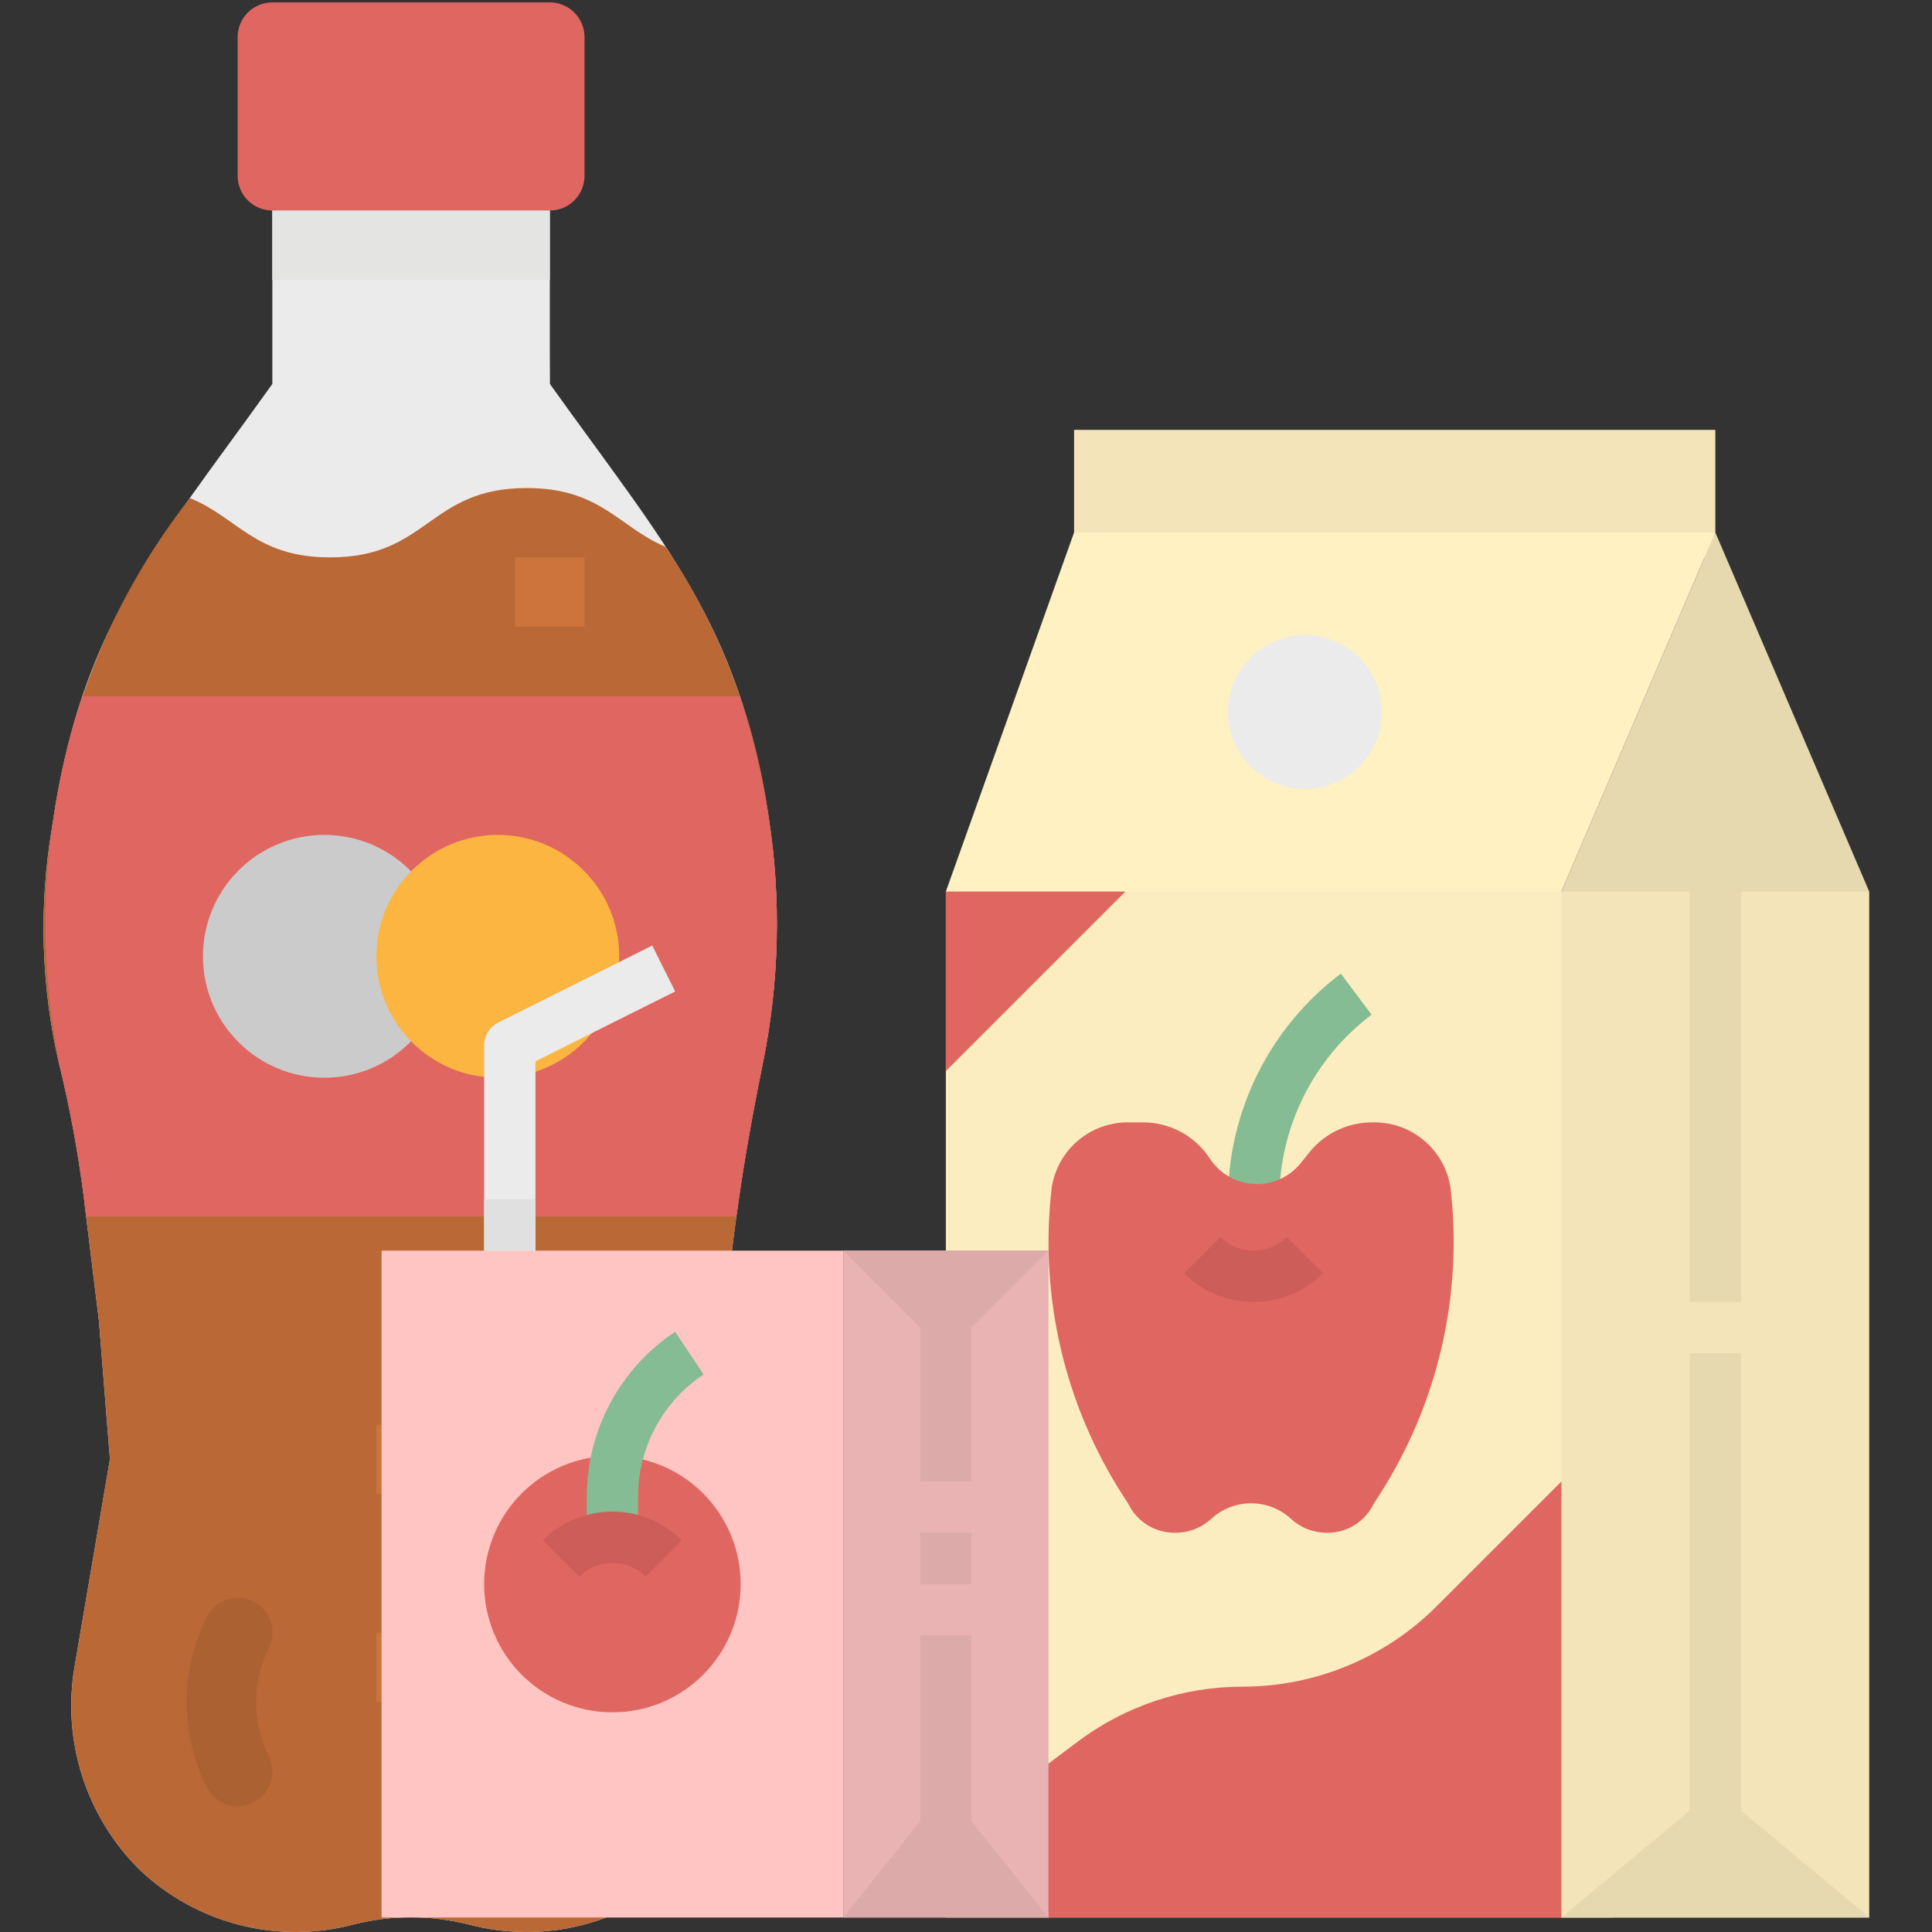<?xml version="1.0" encoding="utf-8"?>
<!-- Generator: Adobe Illustrator 16.0.0, SVG Export Plug-In . SVG Version: 6.00 Build 0)  -->
<!DOCTYPE svg PUBLIC "-//W3C//DTD SVG 1.1//EN" "http://www.w3.org/Graphics/SVG/1.1/DTD/svg11.dtd">
<svg version="1.1" xmlns="http://www.w3.org/2000/svg" xmlns:xlink="http://www.w3.org/1999/xlink" x="0px" y="0px" width="400px"
	 height="400px" viewBox="0 0 400 400" enable-background="new 0 0 400 400" xml:space="preserve">
<rect x="0" y="0" width="400" height="400" fill="#333333" stroke="none"/>
<g id="Capa_2">
	<path fill="#EBEBEB" d="M113.837,72.315V43.588H56.384v35.909c-3.668,5.134-7.144,9.875-10.412,14.363
		c-17.797,24.417-29.677,41.516-34.888,75.408l-0.849,5.488c-2.283,16.173-1.361,32.637,2.714,48.456
		c2.185,9.443,3.814,19.009,4.884,28.646l2.641,21.545l2.286,28.728l-7.349,43.091c-2.578,15.313,2.447,30.929,13.471,41.862
		c11.825,11.239,28.637,15.531,44.398,11.334l0.186-0.046c7.645-1.887,15.633-1.887,23.278,0l0.186,0.046
		c15.762,4.201,32.577-0.092,44.398-11.334c11.028-10.934,16.053-26.549,13.472-41.862l-7.346-43.091l2.29-28.728l2.156-17.351
		c1.474-11.986,3.591-23.881,6.003-35.709c3.447-16.812,3.875-34.099,1.263-51.061c-6.175-40.145-21.695-56.735-45.303-89.771
		L113.837,72.315z"/>
	<path fill="#B96836" d="M137.789,113.207c-9.63-4.022-13.421-12.165-28.728-12.165c-20.353,0-20.353,14.363-40.706,14.363
		c-15.475,0-19.195-8.3-29.036-12.281c-15.037,19.196-24.774,42.003-28.235,66.144l-0.849,5.488
		c-2.283,16.173-1.361,32.637,2.714,48.456c2.185,9.443,3.814,19.009,4.884,28.646l2.641,21.545l2.286,28.728l-7.349,43.091
		c-2.578,15.313,2.447,30.929,13.471,41.862c11.825,11.239,28.637,15.531,44.398,11.334l0.186-0.046
		c7.645-1.887,15.633-1.887,23.278,0l0.186,0.046c15.762,4.201,32.577-0.092,44.398-11.334
		c11.028-10.934,16.053-26.549,13.472-41.862l-7.346-43.091l2.29-28.728l2.156-17.351c1.474-11.986,3.591-23.881,6.003-35.709
		c3.44-16.812,3.872-34.099,1.263-51.061C156.447,149.196,149.129,130.008,137.789,113.207z"/>
	<path fill="#E06661" d="M56.384,0.498h57.453c3.966,0,7.182,3.216,7.182,7.182v28.727c0,3.966-3.216,7.182-7.182,7.182H56.384
		c-3.966,0-7.182-3.216-7.182-7.182V7.68C49.202,3.714,52.418,0.498,56.384,0.498z"/>
	<path fill="#E06661" d="M11.084,169.269c-2.833,18.361-2.101,37.098,2.153,55.186c2.027,9.043,3.555,18.191,4.589,27.404h134.665
		c1.435-10.566,3.243-21.064,5.386-31.515c3.439-16.812,3.868-34.099,1.262-51.061c-1.262-8.536-3.265-16.948-5.988-25.136H17.073
		C14.342,152.328,12.34,160.736,11.084,169.269z"/>
	<path fill="#CBCBCB" d="M92.292,197.996c0,13.883-11.253,25.136-25.136,25.136c-13.879,0-25.136-11.253-25.136-25.136
		s11.257-25.136,25.136-25.136C81.039,172.86,92.292,184.113,92.292,197.996z"/>
	<path fill="#AC6132" d="M49.202,373.947c-2.721,0-5.211-1.535-6.428-3.972c-5.499-11.068-5.499-24.077,0-35.146
		c1.136-2.317,3.426-3.847,6-4.008c2.574-0.161,5.036,1.069,6.453,3.223c1.417,2.157,1.567,4.906,0.396,7.203
		c-3.489,7.027-3.489,15.282,0,22.31c1.112,2.224,0.993,4.867-0.315,6.982C54.003,372.658,51.692,373.947,49.202,373.947z"/>
	<g>
		<path fill="#CD743C" d="M113.837,273.403h14.364v14.363h-14.364V273.403z"/>
		<path fill="#CD743C" d="M106.656,115.406h14.363v14.364h-14.363V115.406z"/>
		<path fill="#CD743C" d="M77.929,294.949h14.364v14.363H77.929V294.949z"/>
		<path fill="#CD743C" d="M106.656,316.494h14.363v14.363h-14.363V316.494z"/>
		<path fill="#CD743C" d="M77.929,338.039h14.364v14.364H77.929V338.039z"/>
	</g>
	<path fill="#FBB540" d="M128.201,197.996c0,13.883-11.254,25.136-25.137,25.136c-13.879,0-25.136-11.253-25.136-25.136
		s11.257-25.136,25.136-25.136C116.947,172.86,128.201,184.113,128.201,197.996z"/>
	<path fill="#E4E4E2" d="M56.384,43.588h57.453v14.364H56.384V43.588z"/>
</g>
<g id="Capa_3">
	<path fill="#F3E5B9" d="M222.379,89h132.759v26.552H222.379V89z"/>
	<path fill="#FFF1C2" d="M323.275,184.586l-5.31,5.31H206.448l-10.621-5.31l26.551-74.345h132.759L323.275,184.586z"/>
	<path fill="#EBEBEB" d="M286.104,147.414c0,8.798-7.133,15.931-15.931,15.931s-15.932-7.133-15.932-15.931
		s7.134-15.931,15.932-15.931S286.104,138.616,286.104,147.414z"/>
	<path fill="#EBEBEB" d="M110.862,264.241h-10.621v-47.793c0-2.012,1.136-3.854,2.938-4.753l31.862-15.931l4.745,9.506
		l-28.924,14.46V264.241z"/>
	<path fill="#FBEDBF" d="M195.828,184.586h138.069V397H195.828V184.586z"/>
	<path fill="#F3E5B9" d="M323.275,184.586l10.621-5.311h42.482L387,184.586V397h-63.725V184.586z"/>
	<path fill="#E6D9AF" d="M387,184.586l-31.862-74.345l-31.862,74.345H387z"/>
	<path fill="#85BC94" d="M264.862,248.311h-10.621c0.047-18.376,8.694-35.669,23.365-46.73l6.373,8.495
		C271.972,219.124,264.898,233.276,264.862,248.311z"/>
	<path fill="#E06661" d="M323.275,306.725l-25.841,25.841c-10.657,10.657-25.11,16.642-40.183,16.642
		c-12.296,0-24.26,3.988-34.098,11.364l-11.396,8.55l5.31,27.879h106.207V306.725z"/>
	<path fill="#E06661" d="M233,184.586l-37.172,37.172v-37.172H233z"/>
	<path fill="#E6D9AF" d="M323.275,397l31.862-26.552L387,397H323.275z"/>
	<path fill="#E6D9AF" d="M349.827,280.173h10.621v100.896h-10.621V280.173z"/>
	<path fill="#E6D9AF" d="M349.827,179.276h10.621v90.276h-10.621V179.276z"/>
	<path fill="#E8B3B2" d="M174.586,258.931h42.482V397h-42.482V258.931z"/>
	<g>
		<path fill="#DCAAA9" d="M195.828,370.448L174.586,397h42.482L195.828,370.448z"/>
		<path fill="#DCAAA9" d="M190.517,338.586h10.621v42.483h-10.621V338.586z"/>
		<path fill="#DCAAA9" d="M174.586,258.931l21.241,21.242l21.241-21.242H174.586z"/>
		<path fill="#DCAAA9" d="M190.517,269.552h10.621v37.173h-10.621V269.552z"/>
		<path fill="#DCAAA9" d="M190.517,317.345h10.621v10.621h-10.621V317.345z"/>
	</g>
	<path fill="#FFC5C3" d="M79,258.931h95.586V397H79V258.931z"/>
	<path fill="#E06661" d="M153.345,327.966c0,14.663-11.889,26.552-26.552,26.552s-26.552-11.889-26.552-26.552
		s11.889-26.552,26.552-26.552S153.345,313.303,153.345,327.966z"/>
	<path fill="#85BC94" d="M132.104,317.345h-10.621v-7.434c-0.016-13.74,6.853-26.575,18.293-34.183l5.896,8.836
		c-8.495,5.646-13.59,15.174-13.569,25.372V317.345z"/>
	<path fill="#CD5D59" d="M133.659,326.41c-3.796-3.786-9.936-3.786-13.732,0l-7.509-7.51c7.947-7.921,20.803-7.921,28.75,0
		L133.659,326.41z"/>
	<path fill="#E06661" d="M274.738,317.345c-2.767,0.013-5.435-1.021-7.465-2.898c-4.667-4.271-11.821-4.271-16.488,0
		c-2.033,1.877-4.704,2.914-7.473,2.898c-4.126,0.058-7.912-2.281-9.709-5.995l-1.029-1.595
		c-12.199-18.902-17.445-41.461-14.836-63.807c1.189-7.952,8.118-13.771,16.154-13.569h2.568c5.679-0.075,10.992,2.782,14.063,7.557
		c2.035,3.072,5.403,5.001,9.083,5.201c3.679,0.197,7.236-1.356,9.589-4.193l1.985-2.474c3.185-3.884,7.955-6.124,12.979-6.091
		c8.032-0.204,14.961,5.604,16.159,13.546c2.598,22.352-2.661,44.91-14.868,63.81l-1.029,1.595
		C282.634,315.042,278.861,317.387,274.738,317.345z"/>
	<path fill="#CD5D59" d="M259.552,269.552c-5.391,0.011-10.563-2.129-14.375-5.943l7.509-7.509c3.796,3.785,9.937,3.785,13.732,0
		l7.509,7.509C270.115,267.423,264.942,269.563,259.552,269.552z"/>
	<path fill="#E0E0E0" d="M100.241,248.311h10.621v10.62h-10.621V248.311z"/>
</g>
</svg>
